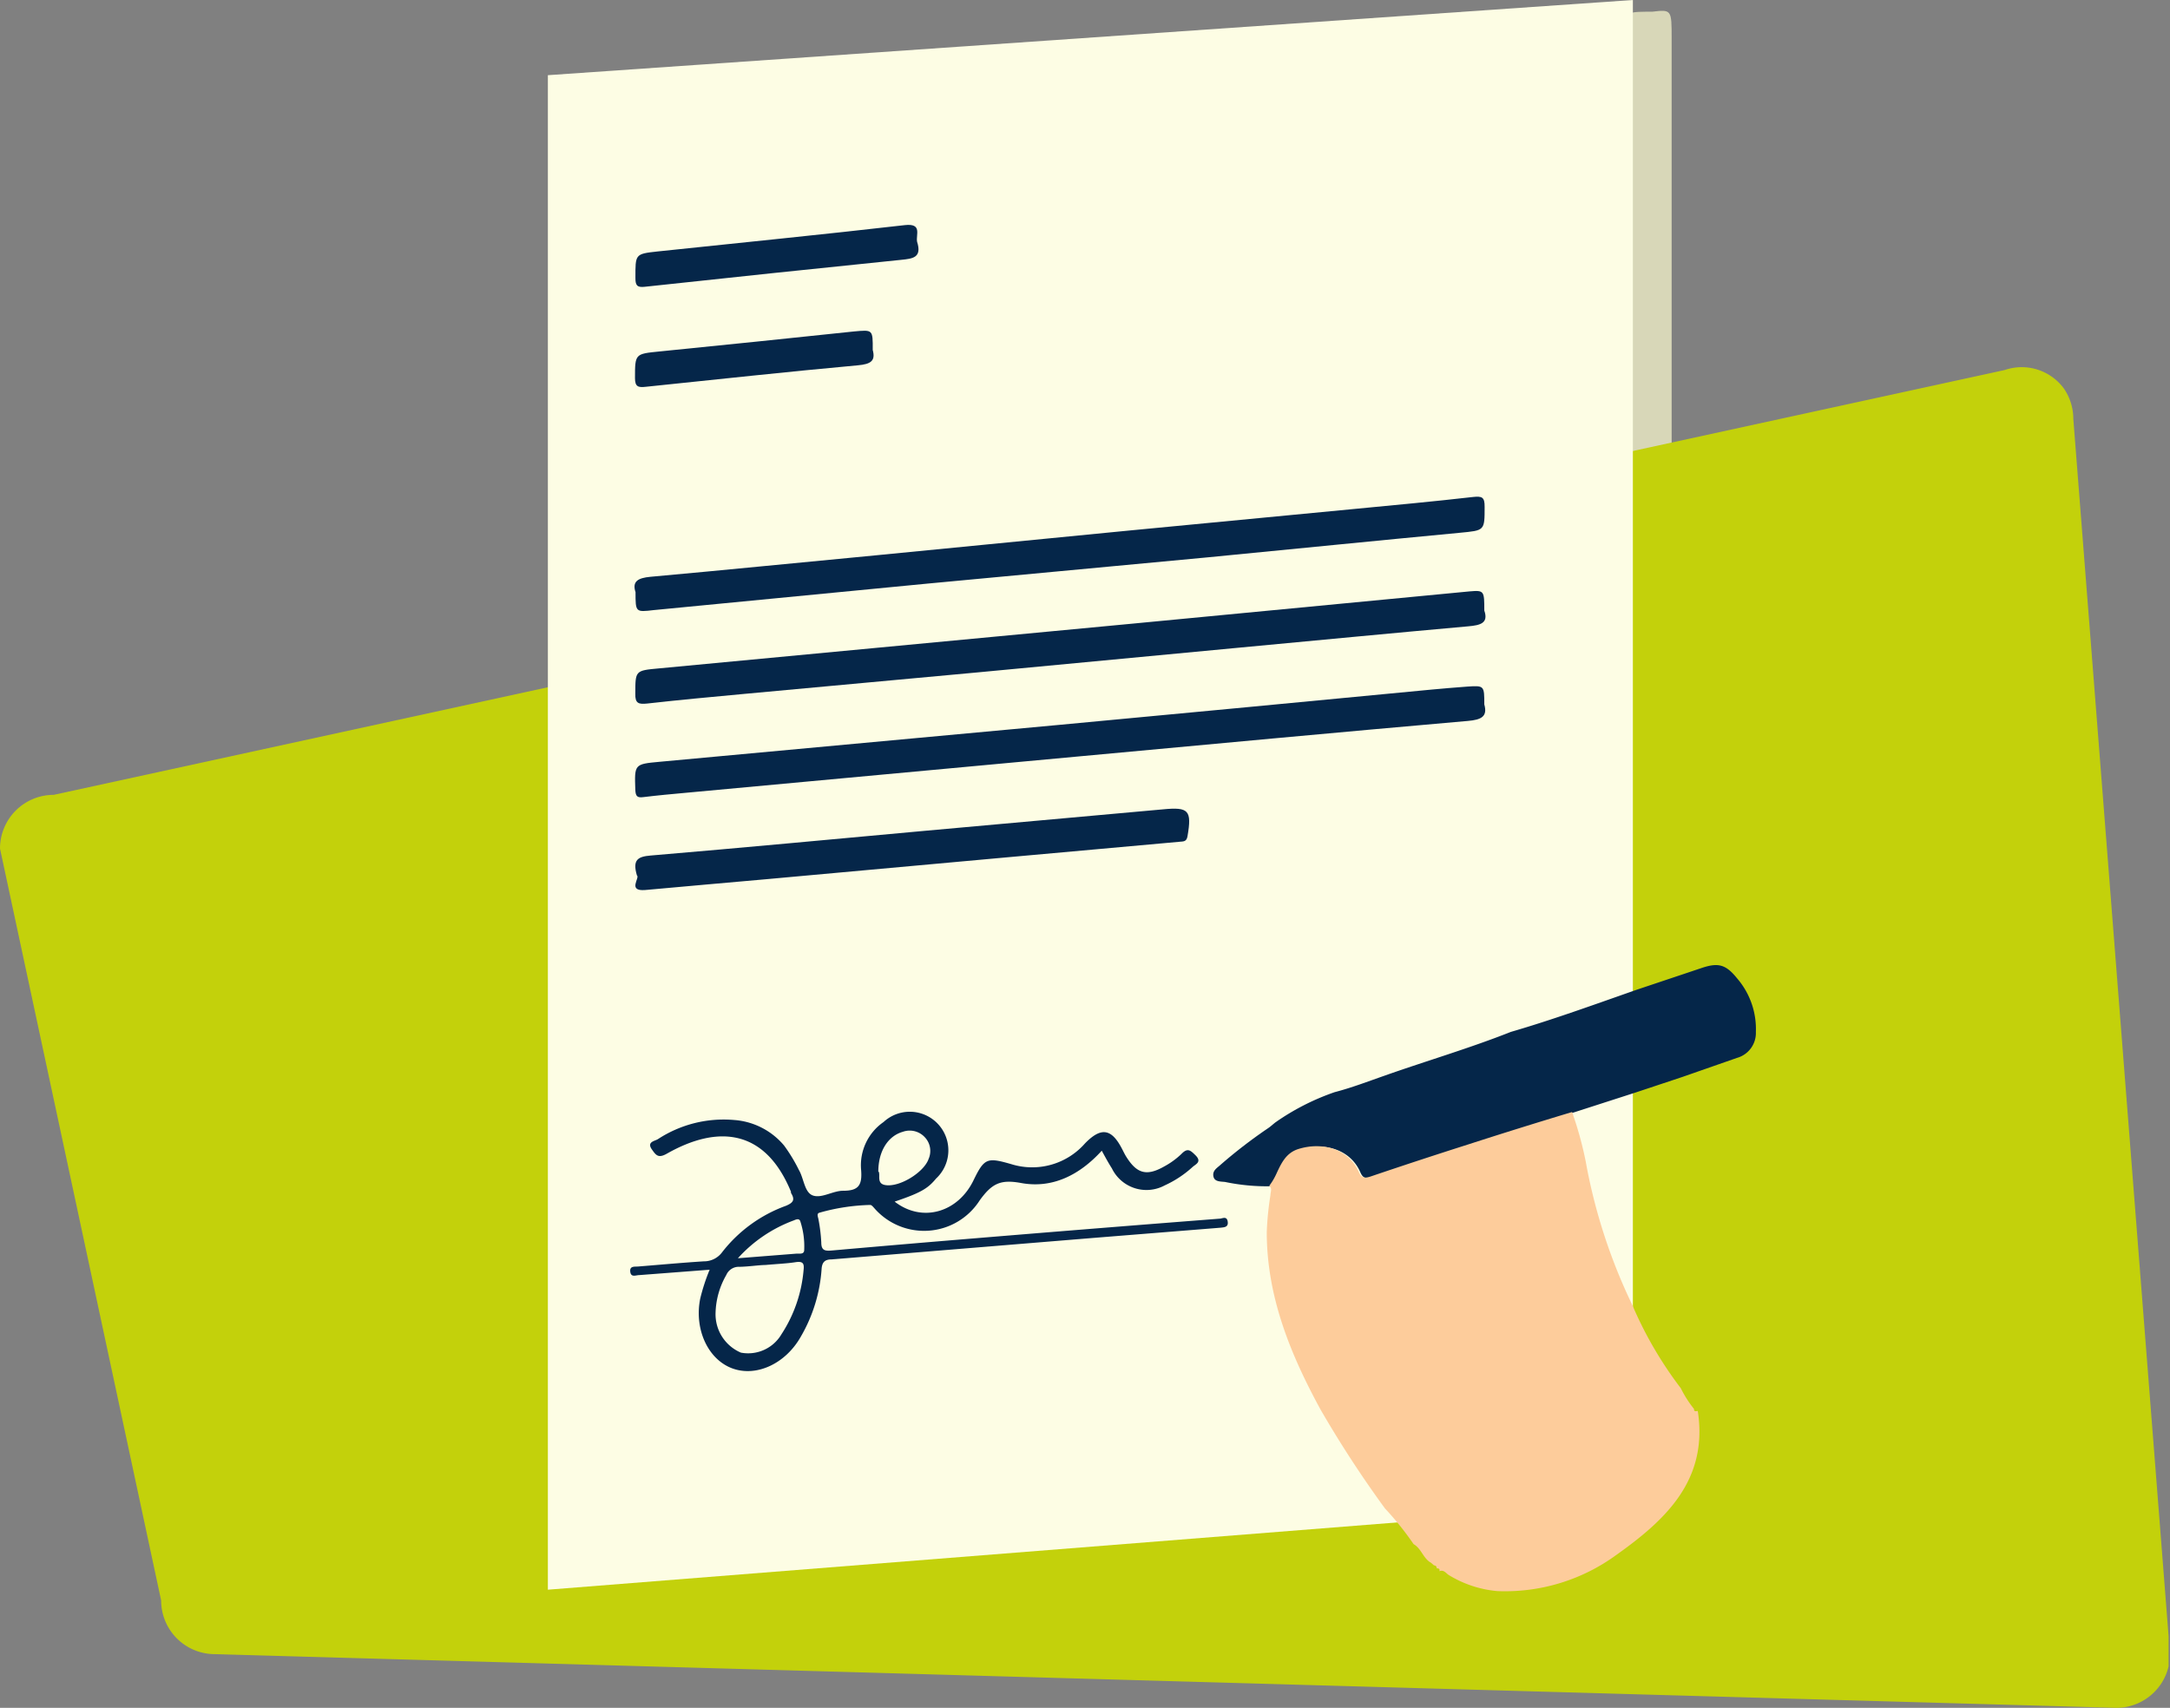 <svg xmlns="http://www.w3.org/2000/svg" xmlns:xlink="http://www.w3.org/1999/xlink" viewBox="0 0 202 159"><rect x="0" y="0" width="202" height="159" fill="#808080" stroke="none"/><defs><clipPath id="f7da6652-4ee9-44ca-8ee2-681871ee35b8" transform="translate(-1.63 -45)"><rect width="203.5" height="233" style="fill:none"/></clipPath></defs><title>Asset 5</title><g id="880c56b4-1d9d-41bc-8b19-8627d2c3e771" data-name="Layer 2"><g id="05c7fbe1-fcc5-4648-83ea-62d0d1a232bf" data-name="Layer 1"><g style="clip-path:url(#f7da6652-4ee9-44ca-8ee2-681871ee35b8)"><path d="M153,181c0-.82-.08-1.63-.08-2.45V48.79c0-2.67,0-2.67,1.9-2.7.2,0,.4,0,.6,0,1.82-.21,1.82-.21,1.82,2.54V176.28c0,.88,0,1.75,0,2.63Z" transform="translate(-1.63 -45)" style="fill:#d8d7b8"/><path d="M198.63,204l-177-5a5,5,0,0,1-5-5l-15-70a5,5,0,0,1,5-5L188.24,79.45a4.87,4.87,0,0,1,5.54,1.76,5,5,0,0,1,.85,2.79l9,115A5,5,0,0,1,198.63,204Z" transform="translate(-1.63 -45)" style="fill:#c3d10b"/><polygon points="152 0 51 7 51 148 152 140 152 0" style="fill:#fdfde4"/><path d="M154,137.14l4.27-1.43,1.7-.57c1.58-.54,2.29-.38,3.35.93a7.22,7.22,0,0,1,1.76,5,2.41,2.41,0,0,1-1.76,2.42l-5.07,1.77-4.33,1.44-5.8,1.87q-4.81,1.51-9.62,3-4.58,1.47-9.13,3c-.55.18-.85.16-1.1-.41-.92-2.16-3.38-2.87-5.68-2.13-1.15.37-1.59,1.35-2,2.3a5.91,5.91,0,0,1-.66,1.11,19,19,0,0,1-4.26-.4c-.42-.05-1,0-1.09-.54s.36-.77.67-1.06a46,46,0,0,1,4.46-3.43c.23-.16.43-.35.65-.52a22.21,22.21,0,0,1,5.51-2.81c1.58-.41,3.11-1,4.66-1.54,3.9-1.38,7.88-2.54,11.74-4.07C146.19,139.93,150.08,138.51,154,137.14Z" transform="translate(-1.63 -45)" style="fill:#052649"/><path d="M60.79,100.13c-.33-1,.22-1.32,1.38-1.43,7-.63,14-1.34,21-2l23.5-2.3,20.87-2c3.73-.36,7.47-.7,11.2-1.13.85-.09,1.1,0,1.09.93,0,2.22,0,2.18-2.29,2.4-7.83.74-15.66,1.53-23.5,2.29L88,99.33q-12.75,1.23-25.52,2.47C60.79,102,60.79,102,60.79,100.13Z" transform="translate(-1.63 -45)" style="fill:#052649"/><path d="M139.8,110.58c.32,1.13-.27,1.43-1.54,1.54-12.14,1.06-24.27,2.2-36.4,3.32l-36.4,3.37c-1.31.12-2.63.24-3.93.4-.59.08-.73-.08-.76-.68-.08-2.39-.1-2.39,2.29-2.61q18.61-1.73,37.23-3.44,17.31-1.62,34.6-3.28c1.12-.1,2.23-.2,3.35-.28C139.79,108.82,139.8,108.83,139.8,110.58Z" transform="translate(-1.63 -45)" style="fill:#052649"/><path d="M139.8,101.84c.41,1.18-.37,1.37-1.49,1.47-7.16.64-14.31,1.33-21.47,2l-24.21,2.29-21.7,2c-3,.28-6.05.56-9.06.9-.78.08-1.13,0-1.1-.92,0-2.15,0-2.15,2.17-2.35q22.07-2.09,44.13-4.17,15.68-1.5,31.35-3C139.79,99.94,139.8,100,139.8,101.84Z" transform="translate(-1.63 -45)" style="fill:#052649"/><path d="M84.91,156.87c2.58,2,5.91,1,7.35-2,1-2.06,1.27-2.13,3.5-1.49a6.54,6.54,0,0,0,6.87-1.93c1.46-1.5,2.43-1.41,3.4.42.13.24.25.5.39.74,1,1.64,1.91,1.93,3.56,1a7.39,7.39,0,0,0,1.64-1.19c.57-.59.84-.31,1.3.14.62.62,0,.83-.28,1.09a10,10,0,0,1-2.59,1.71,3.58,3.58,0,0,1-4.92-1.59c-.32-.5-.59-1-.94-1.64-2.06,2.26-4.6,3.56-7.55,3-1.89-.34-2.68.06-3.81,1.62a6.14,6.14,0,0,1-9.83.71c-.1-.11-.24-.28-.36-.28a18.86,18.86,0,0,0-4.72.72c-.31.08-.13.41-.1.63a15.48,15.48,0,0,1,.26,2.13c0,.76.33.82,1,.76q6.57-.58,13.13-1.12,11.46-.95,22.93-1.84c.26,0,.68-.28.77.25s-.28.55-.68.59l-11.82.95-24.36,2c-.61,0-.9.23-.94.91a14.48,14.48,0,0,1-1.91,6.24c-1.42,2.55-4.14,3.82-6.39,3s-3.57-3.61-3-6.49a18,18,0,0,1,.88-2.7l-6.53.5c-.34,0-.79.25-.86-.31s.41-.46.75-.49c2-.16,4.06-.35,6.09-.48a2.09,2.09,0,0,0,1.72-.86,13.22,13.22,0,0,1,5.93-4.31c.72-.3.85-.58.47-1.2a.36.36,0,0,1,0-.11c-2.41-5.86-6.81-6.24-11.56-3.54-.78.44-1,.15-1.36-.36-.56-.75.25-.81.54-1a11.18,11.18,0,0,1,7.07-1.78,6.69,6.69,0,0,1,4.67,2.38A15.26,15.26,0,0,1,76,153.93c.47.8.51,2.12,1.33,2.38s1.84-.45,2.78-.45c1.44,0,1.79-.51,1.68-1.93a4.89,4.89,0,0,1,2.09-4.47,3.59,3.59,0,0,1,4.88,5.27C88,155.66,87.31,156.06,84.91,156.87Zm-12,5.9c-.61,0-1.53.15-2.44.17a1.26,1.26,0,0,0-1.23.76,7.42,7.42,0,0,0-1,3.53,3.88,3.88,0,0,0,2.36,3.7,3.6,3.6,0,0,0,3.78-1.72,12.88,12.88,0,0,0,2.05-5.93c.07-.6,0-.89-.75-.77S74,162.67,72.88,162.77Zm10.51-8.69c.18.32-.2,1.08.57,1.24,1.31.27,3.64-1.15,4.08-2.42a1.85,1.85,0,0,0-.33-2,1.91,1.91,0,0,0-2.07-.53C84.3,150.76,83.39,152.16,83.39,154.08Zm-13.07,8.06,5.46-.43c.26,0,.66.07.68-.3a7.47,7.47,0,0,0-.36-2.7c-.1-.32-.42-.17-.61-.09A13.12,13.12,0,0,0,70.32,162.14Z" transform="translate(-1.63 -45)" style="fill:#052649"/><path d="M60.92,126.5c-.43-1.45.08-1.75,1.27-1.85,8.51-.72,17-1.52,25.52-2.3,7.39-.67,14.79-1.33,22.18-2,2.39-.23,2.7.08,2.28,2.51-.09.53-.4.47-.76.51l-15.86,1.43-22.66,2.06c-3.73.34-7.47.65-11.2,1C60,128,61.23,126.7,60.92,126.5Z" transform="translate(-1.63 -45)" style="fill:#052649"/><path d="M87,67.51c.47,1.48-.4,1.57-1.48,1.68Q73.56,70.41,61.64,71.7c-.72.08-.86-.15-.86-.82,0-2.22-.05-2.24,2.07-2.47,7.66-.81,15.34-1.57,23-2.45C87.51,65.77,86.87,66.85,87,67.51Z" transform="translate(-1.63 -45)" style="fill:#052649"/><path d="M82.87,77.58c.27,1-.15,1.32-1.38,1.43-6.59.6-13.17,1.32-19.75,2-.69.08-1,0-1-.8,0-2.28,0-2.26,2.29-2.49q9-.9,18.08-1.86C82.88,75.7,82.88,75.66,82.87,77.58Z" transform="translate(-1.63 -45)" style="fill:#052649"/><path d="M159.67,176.36c1,6.43-3,10.15-7.56,13.39A17.54,17.54,0,0,1,141,193.13a10.41,10.41,0,0,1-4.45-1.46c-.3-.16-.5-.57-.93-.39h0c.07-.24-.08-.26-.25-.27l0,0c0-.19-.1-.26-.26-.28l0,0-.26-.23c-.74-.4-.9-1.33-1.63-1.74a28.42,28.42,0,0,0-2.67-3.33,102.94,102.94,0,0,1-6-9.21c-2.81-5.16-5-10.52-5-16.51a28.45,28.45,0,0,1,.34-3.43c0-.31.2-.62-.11-.88a5.91,5.91,0,0,0,.66-1.11c.46-1,.9-1.93,2-2.3,2.3-.74,4.76,0,5.68,2.13.25.57.55.59,1.1.41q4.54-1.54,9.13-3,4.8-1.55,9.62-3a33.33,33.33,0,0,1,1.27,4.6,51.92,51.92,0,0,0,4.34,13.37,36.08,36.08,0,0,0,4.51,7.74,10.33,10.33,0,0,0,1.23,1.93c0,.11,0,.24.23.21Z" transform="translate(-1.63 -45)" style="fill:#fdcc9b"/></g></g></g></svg>